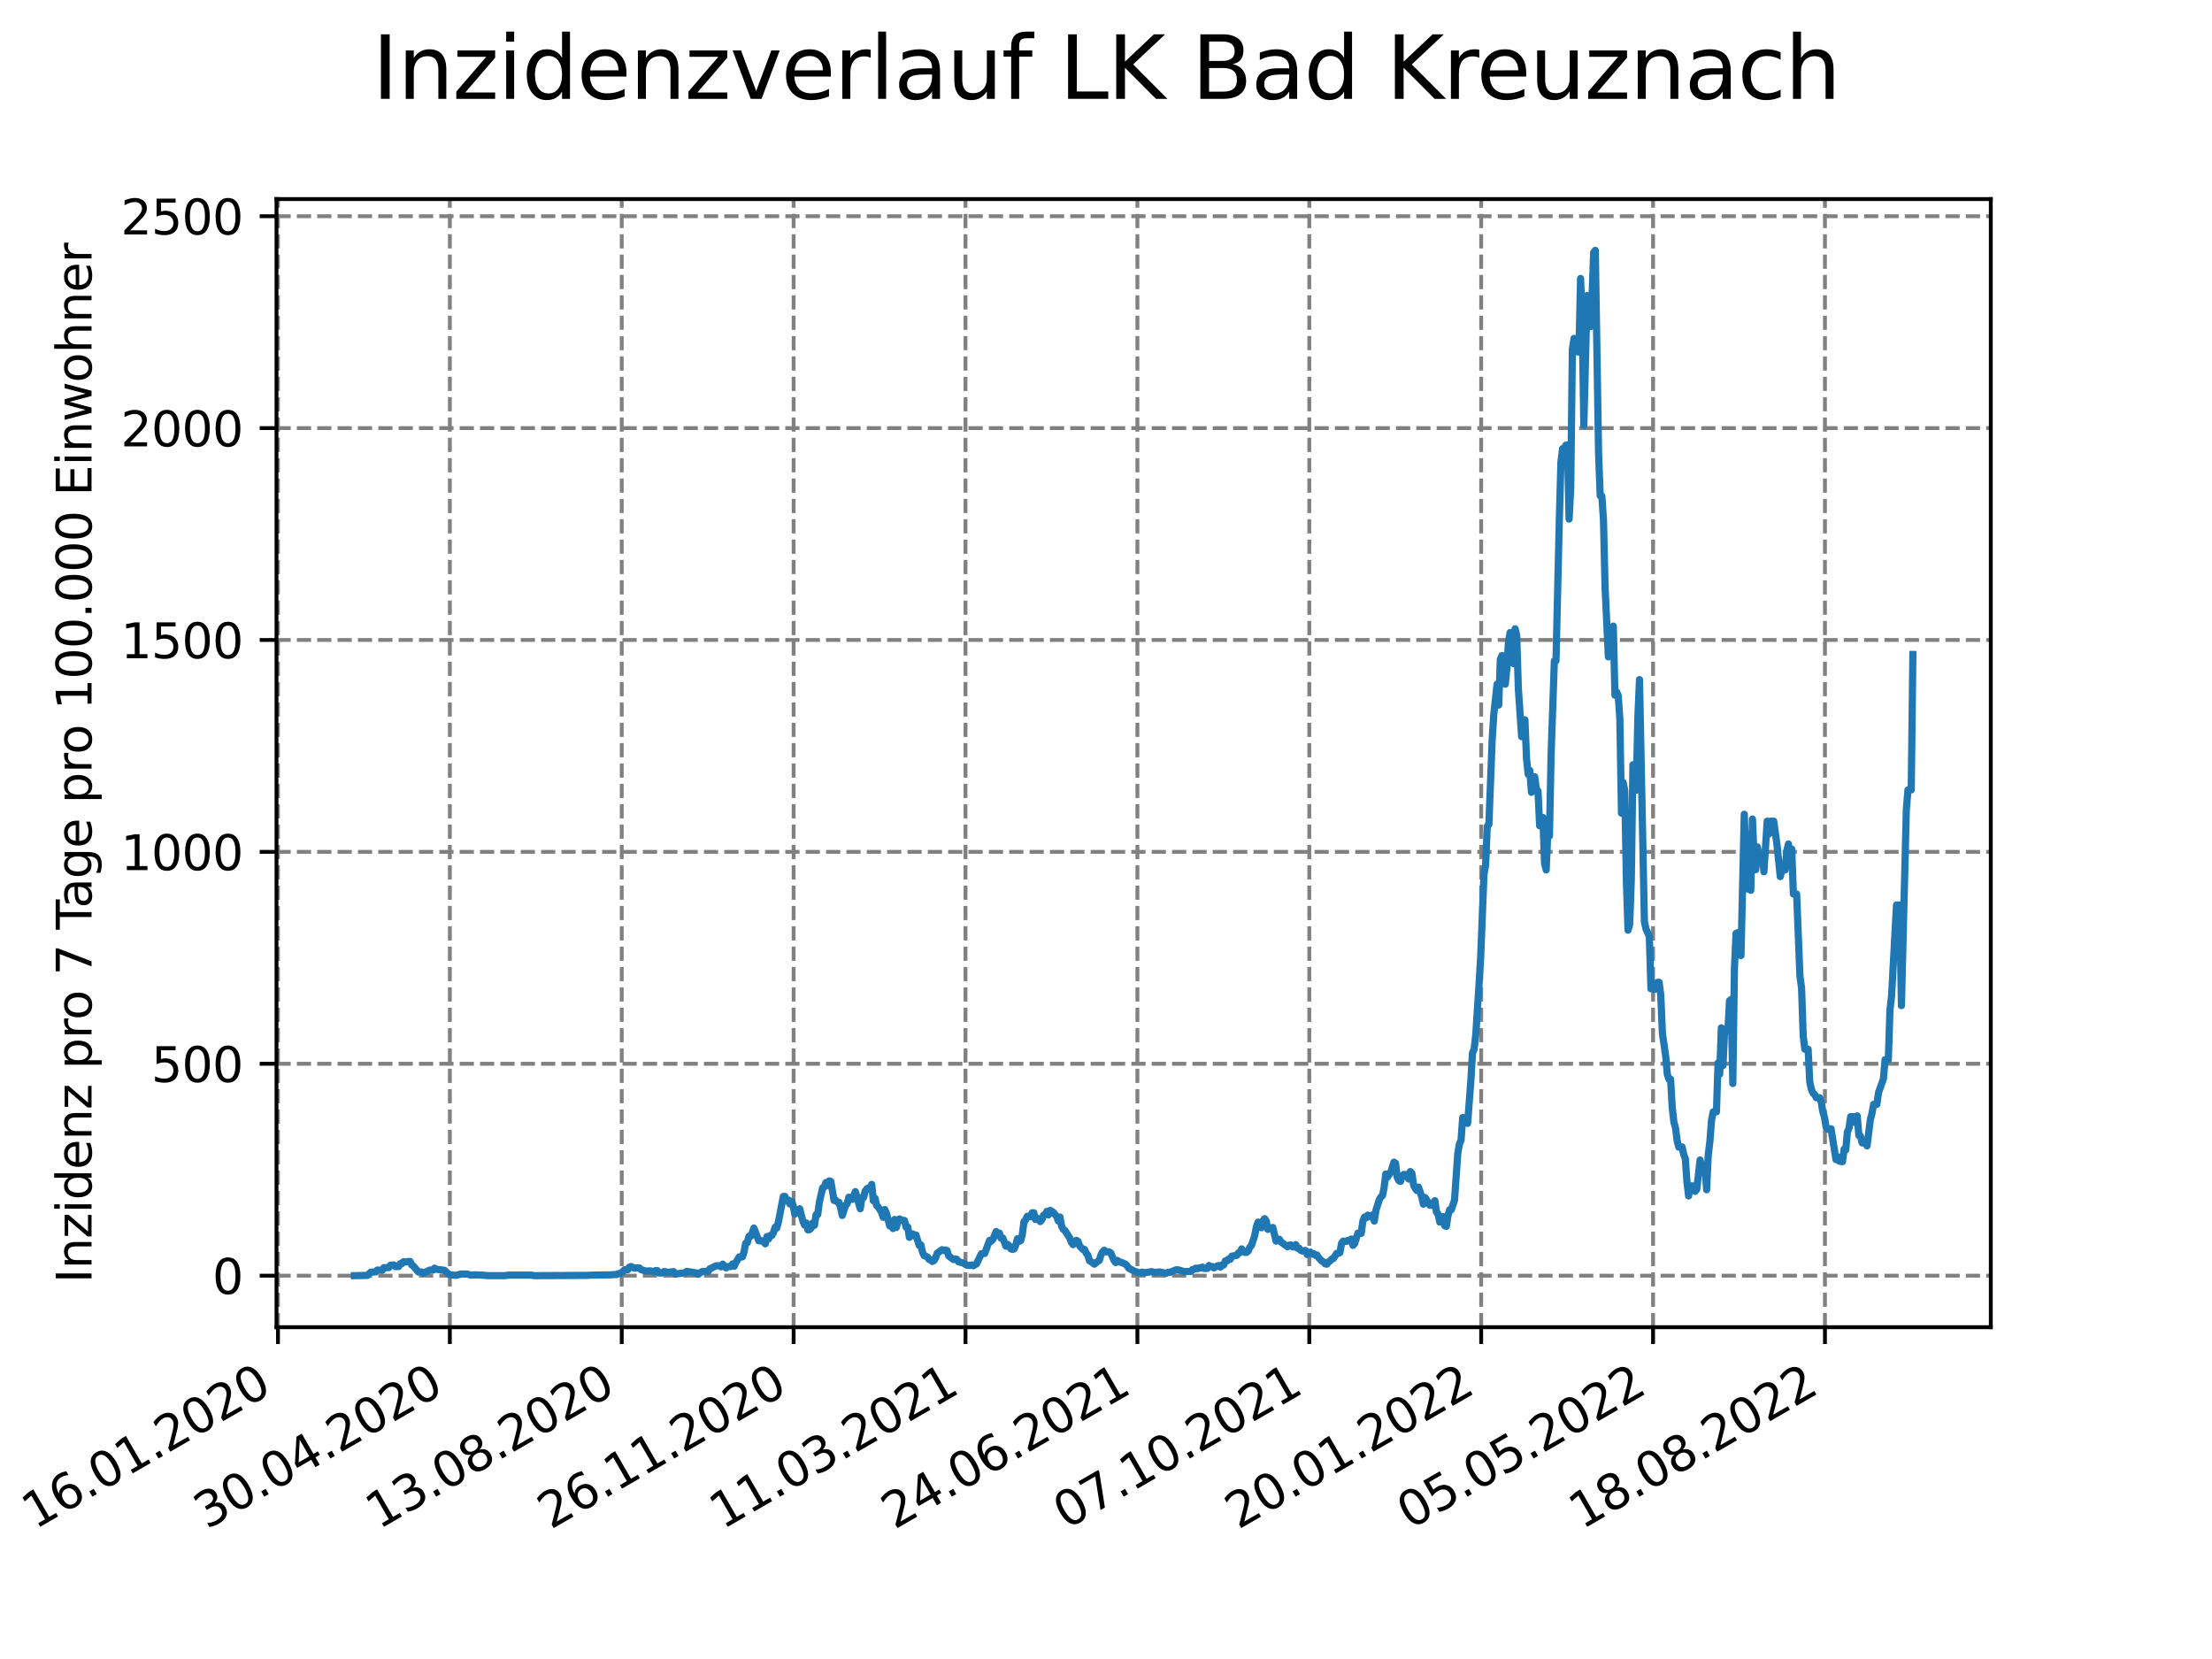 <?xml version="1.0" encoding="utf-8" standalone="no"?>
<!DOCTYPE svg PUBLIC "-//W3C//DTD SVG 1.1//EN"
  "http://www.w3.org/Graphics/SVG/1.1/DTD/svg11.dtd">
<svg xmlns:xlink="http://www.w3.org/1999/xlink" width="460.8pt" height="345.6pt" viewBox="0 0 460.8 345.6" xmlns="http://www.w3.org/2000/svg" version="1.1">
 <defs>
  <style type="text/css">*{stroke-linejoin: round; stroke-linecap: butt}</style>
 </defs>
 <g id="figure_1">
  <g id="patch_1">
   <path d="M 0 345.6 
L 460.8 345.6 
L 460.8 0 
L 0 0 
z
" style="fill: #ffffff"/>
  </g>
  <g id="axes_1">
   <g id="patch_2">
    <path d="M 57.6 276.48 
L 414.72 276.48 
L 414.72 41.472 
L 57.6 41.472 
z
" style="fill: #ffffff"/>
   </g>
   <g id="matplotlib.axis_1">
    <g id="xtick_1">
     <g id="line2d_1">
      <path d="M 57.904 276.48 
L 57.904 41.472 
" clip-path="url(#peee9376176)" style="fill: none; stroke-dasharray: 2.96,1.28; stroke-dashoffset: 0; stroke: #808080; stroke-width: 0.8"/>
     </g>
     <g id="line2d_2">
      <defs>
       <path id="mc4334f362b" d="M 0 0 
L 0 3.5 
" style="stroke: #000000; stroke-width: 0.8"/>
      </defs>
      <g>
       <use xlink:href="#mc4334f362b" x="57.904" y="276.48" style="stroke: #000000; stroke-width: 0.8"/>
      </g>
     </g>
     <g id="text_1">
      <!-- 16.01.2020 -->
      <g transform="translate(7.279 318.689) rotate(-30) scale(0.1 -0.1)">
       <defs>
        <path id="DejaVuSans-31" d="M 794 531 
L 1825 531 
L 1825 4091 
L 703 3866 
L 703 4441 
L 1819 4666 
L 2450 4666 
L 2450 531 
L 3481 531 
L 3481 0 
L 794 0 
L 794 531 
z
" transform="scale(0.016)"/>
        <path id="DejaVuSans-36" d="M 2113 2584 
Q 1688 2584 1439 2293 
Q 1191 2003 1191 1497 
Q 1191 994 1439 701 
Q 1688 409 2113 409 
Q 2538 409 2786 701 
Q 3034 994 3034 1497 
Q 3034 2003 2786 2293 
Q 2538 2584 2113 2584 
z
M 3366 4563 
L 3366 3988 
Q 3128 4100 2886 4159 
Q 2644 4219 2406 4219 
Q 1781 4219 1451 3797 
Q 1122 3375 1075 2522 
Q 1259 2794 1537 2939 
Q 1816 3084 2150 3084 
Q 2853 3084 3261 2657 
Q 3669 2231 3669 1497 
Q 3669 778 3244 343 
Q 2819 -91 2113 -91 
Q 1303 -91 875 529 
Q 447 1150 447 2328 
Q 447 3434 972 4092 
Q 1497 4750 2381 4750 
Q 2619 4750 2861 4703 
Q 3103 4656 3366 4563 
z
" transform="scale(0.016)"/>
        <path id="DejaVuSans-2e" d="M 684 794 
L 1344 794 
L 1344 0 
L 684 0 
L 684 794 
z
" transform="scale(0.016)"/>
        <path id="DejaVuSans-30" d="M 2034 4250 
Q 1547 4250 1301 3770 
Q 1056 3291 1056 2328 
Q 1056 1369 1301 889 
Q 1547 409 2034 409 
Q 2525 409 2770 889 
Q 3016 1369 3016 2328 
Q 3016 3291 2770 3770 
Q 2525 4250 2034 4250 
z
M 2034 4750 
Q 2819 4750 3233 4129 
Q 3647 3509 3647 2328 
Q 3647 1150 3233 529 
Q 2819 -91 2034 -91 
Q 1250 -91 836 529 
Q 422 1150 422 2328 
Q 422 3509 836 4129 
Q 1250 4750 2034 4750 
z
" transform="scale(0.016)"/>
        <path id="DejaVuSans-32" d="M 1228 531 
L 3431 531 
L 3431 0 
L 469 0 
L 469 531 
Q 828 903 1448 1529 
Q 2069 2156 2228 2338 
Q 2531 2678 2651 2914 
Q 2772 3150 2772 3378 
Q 2772 3750 2511 3984 
Q 2250 4219 1831 4219 
Q 1534 4219 1204 4116 
Q 875 4013 500 3803 
L 500 4441 
Q 881 4594 1212 4672 
Q 1544 4750 1819 4750 
Q 2544 4750 2975 4387 
Q 3406 4025 3406 3419 
Q 3406 3131 3298 2873 
Q 3191 2616 2906 2266 
Q 2828 2175 2409 1742 
Q 1991 1309 1228 531 
z
" transform="scale(0.016)"/>
       </defs>
       <use xlink:href="#DejaVuSans-31"/>
       <use xlink:href="#DejaVuSans-36" x="63.623"/>
       <use xlink:href="#DejaVuSans-2e" x="127.246"/>
       <use xlink:href="#DejaVuSans-30" x="159.033"/>
       <use xlink:href="#DejaVuSans-31" x="222.656"/>
       <use xlink:href="#DejaVuSans-2e" x="286.279"/>
       <use xlink:href="#DejaVuSans-32" x="318.066"/>
       <use xlink:href="#DejaVuSans-30" x="381.689"/>
       <use xlink:href="#DejaVuSans-32" x="445.312"/>
       <use xlink:href="#DejaVuSans-30" x="508.936"/>
      </g>
     </g>
    </g>
    <g id="xtick_2">
     <g id="line2d_3">
      <path d="M 93.712 276.48 
L 93.712 41.472 
" clip-path="url(#peee9376176)" style="fill: none; stroke-dasharray: 2.96,1.28; stroke-dashoffset: 0; stroke: #808080; stroke-width: 0.8"/>
     </g>
     <g id="line2d_4">
      <g>
       <use xlink:href="#mc4334f362b" x="93.712" y="276.48" style="stroke: #000000; stroke-width: 0.8"/>
      </g>
     </g>
     <g id="text_2">
      <!-- 30.04.2020 -->
      <g transform="translate(43.086 318.689) rotate(-30) scale(0.1 -0.1)">
       <defs>
        <path id="DejaVuSans-33" d="M 2597 2516 
Q 3050 2419 3304 2112 
Q 3559 1806 3559 1356 
Q 3559 666 3084 287 
Q 2609 -91 1734 -91 
Q 1441 -91 1130 -33 
Q 819 25 488 141 
L 488 750 
Q 750 597 1062 519 
Q 1375 441 1716 441 
Q 2309 441 2620 675 
Q 2931 909 2931 1356 
Q 2931 1769 2642 2001 
Q 2353 2234 1838 2234 
L 1294 2234 
L 1294 2753 
L 1863 2753 
Q 2328 2753 2575 2939 
Q 2822 3125 2822 3475 
Q 2822 3834 2567 4026 
Q 2313 4219 1838 4219 
Q 1578 4219 1281 4162 
Q 984 4106 628 3988 
L 628 4550 
Q 988 4650 1302 4700 
Q 1616 4750 1894 4750 
Q 2613 4750 3031 4423 
Q 3450 4097 3450 3541 
Q 3450 3153 3228 2886 
Q 3006 2619 2597 2516 
z
" transform="scale(0.016)"/>
        <path id="DejaVuSans-34" d="M 2419 4116 
L 825 1625 
L 2419 1625 
L 2419 4116 
z
M 2253 4666 
L 3047 4666 
L 3047 1625 
L 3713 1625 
L 3713 1100 
L 3047 1100 
L 3047 0 
L 2419 0 
L 2419 1100 
L 313 1100 
L 313 1709 
L 2253 4666 
z
" transform="scale(0.016)"/>
       </defs>
       <use xlink:href="#DejaVuSans-33"/>
       <use xlink:href="#DejaVuSans-30" x="63.623"/>
       <use xlink:href="#DejaVuSans-2e" x="127.246"/>
       <use xlink:href="#DejaVuSans-30" x="159.033"/>
       <use xlink:href="#DejaVuSans-34" x="222.656"/>
       <use xlink:href="#DejaVuSans-2e" x="286.279"/>
       <use xlink:href="#DejaVuSans-32" x="318.066"/>
       <use xlink:href="#DejaVuSans-30" x="381.689"/>
       <use xlink:href="#DejaVuSans-32" x="445.312"/>
       <use xlink:href="#DejaVuSans-30" x="508.936"/>
      </g>
     </g>
    </g>
    <g id="xtick_3">
     <g id="line2d_5">
      <path d="M 129.519 276.48 
L 129.519 41.472 
" clip-path="url(#peee9376176)" style="fill: none; stroke-dasharray: 2.96,1.28; stroke-dashoffset: 0; stroke: #808080; stroke-width: 0.8"/>
     </g>
     <g id="line2d_6">
      <g>
       <use xlink:href="#mc4334f362b" x="129.519" y="276.48" style="stroke: #000000; stroke-width: 0.8"/>
      </g>
     </g>
     <g id="text_3">
      <!-- 13.08.2020 -->
      <g transform="translate(78.894 318.689) rotate(-30) scale(0.1 -0.1)">
       <defs>
        <path id="DejaVuSans-38" d="M 2034 2216 
Q 1584 2216 1326 1975 
Q 1069 1734 1069 1313 
Q 1069 891 1326 650 
Q 1584 409 2034 409 
Q 2484 409 2743 651 
Q 3003 894 3003 1313 
Q 3003 1734 2745 1975 
Q 2488 2216 2034 2216 
z
M 1403 2484 
Q 997 2584 770 2862 
Q 544 3141 544 3541 
Q 544 4100 942 4425 
Q 1341 4750 2034 4750 
Q 2731 4750 3128 4425 
Q 3525 4100 3525 3541 
Q 3525 3141 3298 2862 
Q 3072 2584 2669 2484 
Q 3125 2378 3379 2068 
Q 3634 1759 3634 1313 
Q 3634 634 3220 271 
Q 2806 -91 2034 -91 
Q 1263 -91 848 271 
Q 434 634 434 1313 
Q 434 1759 690 2068 
Q 947 2378 1403 2484 
z
M 1172 3481 
Q 1172 3119 1398 2916 
Q 1625 2713 2034 2713 
Q 2441 2713 2670 2916 
Q 2900 3119 2900 3481 
Q 2900 3844 2670 4047 
Q 2441 4250 2034 4250 
Q 1625 4250 1398 4047 
Q 1172 3844 1172 3481 
z
" transform="scale(0.016)"/>
       </defs>
       <use xlink:href="#DejaVuSans-31"/>
       <use xlink:href="#DejaVuSans-33" x="63.623"/>
       <use xlink:href="#DejaVuSans-2e" x="127.246"/>
       <use xlink:href="#DejaVuSans-30" x="159.033"/>
       <use xlink:href="#DejaVuSans-38" x="222.656"/>
       <use xlink:href="#DejaVuSans-2e" x="286.279"/>
       <use xlink:href="#DejaVuSans-32" x="318.066"/>
       <use xlink:href="#DejaVuSans-30" x="381.689"/>
       <use xlink:href="#DejaVuSans-32" x="445.312"/>
       <use xlink:href="#DejaVuSans-30" x="508.936"/>
      </g>
     </g>
    </g>
    <g id="xtick_4">
     <g id="line2d_7">
      <path d="M 165.327 276.48 
L 165.327 41.472 
" clip-path="url(#peee9376176)" style="fill: none; stroke-dasharray: 2.96,1.28; stroke-dashoffset: 0; stroke: #808080; stroke-width: 0.8"/>
     </g>
     <g id="line2d_8">
      <g>
       <use xlink:href="#mc4334f362b" x="165.327" y="276.48" style="stroke: #000000; stroke-width: 0.8"/>
      </g>
     </g>
     <g id="text_4">
      <!-- 26.11.2020 -->
      <g transform="translate(114.701 318.689) rotate(-30) scale(0.1 -0.1)">
       <use xlink:href="#DejaVuSans-32"/>
       <use xlink:href="#DejaVuSans-36" x="63.623"/>
       <use xlink:href="#DejaVuSans-2e" x="127.246"/>
       <use xlink:href="#DejaVuSans-31" x="159.033"/>
       <use xlink:href="#DejaVuSans-31" x="222.656"/>
       <use xlink:href="#DejaVuSans-2e" x="286.279"/>
       <use xlink:href="#DejaVuSans-32" x="318.066"/>
       <use xlink:href="#DejaVuSans-30" x="381.689"/>
       <use xlink:href="#DejaVuSans-32" x="445.312"/>
       <use xlink:href="#DejaVuSans-30" x="508.936"/>
      </g>
     </g>
    </g>
    <g id="xtick_5">
     <g id="line2d_9">
      <path d="M 201.134 276.48 
L 201.134 41.472 
" clip-path="url(#peee9376176)" style="fill: none; stroke-dasharray: 2.96,1.28; stroke-dashoffset: 0; stroke: #808080; stroke-width: 0.8"/>
     </g>
     <g id="line2d_10">
      <g>
       <use xlink:href="#mc4334f362b" x="201.134" y="276.48" style="stroke: #000000; stroke-width: 0.8"/>
      </g>
     </g>
     <g id="text_5">
      <!-- 11.03.2021 -->
      <g transform="translate(150.509 318.689) rotate(-30) scale(0.1 -0.1)">
       <use xlink:href="#DejaVuSans-31"/>
       <use xlink:href="#DejaVuSans-31" x="63.623"/>
       <use xlink:href="#DejaVuSans-2e" x="127.246"/>
       <use xlink:href="#DejaVuSans-30" x="159.033"/>
       <use xlink:href="#DejaVuSans-33" x="222.656"/>
       <use xlink:href="#DejaVuSans-2e" x="286.279"/>
       <use xlink:href="#DejaVuSans-32" x="318.066"/>
       <use xlink:href="#DejaVuSans-30" x="381.689"/>
       <use xlink:href="#DejaVuSans-32" x="445.312"/>
       <use xlink:href="#DejaVuSans-31" x="508.936"/>
      </g>
     </g>
    </g>
    <g id="xtick_6">
     <g id="line2d_11">
      <path d="M 236.942 276.48 
L 236.942 41.472 
" clip-path="url(#peee9376176)" style="fill: none; stroke-dasharray: 2.96,1.28; stroke-dashoffset: 0; stroke: #808080; stroke-width: 0.8"/>
     </g>
     <g id="line2d_12">
      <g>
       <use xlink:href="#mc4334f362b" x="236.942" y="276.48" style="stroke: #000000; stroke-width: 0.8"/>
      </g>
     </g>
     <g id="text_6">
      <!-- 24.06.2021 -->
      <g transform="translate(186.316 318.689) rotate(-30) scale(0.1 -0.1)">
       <use xlink:href="#DejaVuSans-32"/>
       <use xlink:href="#DejaVuSans-34" x="63.623"/>
       <use xlink:href="#DejaVuSans-2e" x="127.246"/>
       <use xlink:href="#DejaVuSans-30" x="159.033"/>
       <use xlink:href="#DejaVuSans-36" x="222.656"/>
       <use xlink:href="#DejaVuSans-2e" x="286.279"/>
       <use xlink:href="#DejaVuSans-32" x="318.066"/>
       <use xlink:href="#DejaVuSans-30" x="381.689"/>
       <use xlink:href="#DejaVuSans-32" x="445.312"/>
       <use xlink:href="#DejaVuSans-31" x="508.936"/>
      </g>
     </g>
    </g>
    <g id="xtick_7">
     <g id="line2d_13">
      <path d="M 272.749 276.48 
L 272.749 41.472 
" clip-path="url(#peee9376176)" style="fill: none; stroke-dasharray: 2.96,1.28; stroke-dashoffset: 0; stroke: #808080; stroke-width: 0.8"/>
     </g>
     <g id="line2d_14">
      <g>
       <use xlink:href="#mc4334f362b" x="272.749" y="276.48" style="stroke: #000000; stroke-width: 0.8"/>
      </g>
     </g>
     <g id="text_7">
      <!-- 07.10.2021 -->
      <g transform="translate(222.124 318.689) rotate(-30) scale(0.1 -0.1)">
       <defs>
        <path id="DejaVuSans-37" d="M 525 4666 
L 3525 4666 
L 3525 4397 
L 1831 0 
L 1172 0 
L 2766 4134 
L 525 4134 
L 525 4666 
z
" transform="scale(0.016)"/>
       </defs>
       <use xlink:href="#DejaVuSans-30"/>
       <use xlink:href="#DejaVuSans-37" x="63.623"/>
       <use xlink:href="#DejaVuSans-2e" x="127.246"/>
       <use xlink:href="#DejaVuSans-31" x="159.033"/>
       <use xlink:href="#DejaVuSans-30" x="222.656"/>
       <use xlink:href="#DejaVuSans-2e" x="286.279"/>
       <use xlink:href="#DejaVuSans-32" x="318.066"/>
       <use xlink:href="#DejaVuSans-30" x="381.689"/>
       <use xlink:href="#DejaVuSans-32" x="445.312"/>
       <use xlink:href="#DejaVuSans-31" x="508.936"/>
      </g>
     </g>
    </g>
    <g id="xtick_8">
     <g id="line2d_15">
      <path d="M 308.556 276.48 
L 308.556 41.472 
" clip-path="url(#peee9376176)" style="fill: none; stroke-dasharray: 2.96,1.28; stroke-dashoffset: 0; stroke: #808080; stroke-width: 0.8"/>
     </g>
     <g id="line2d_16">
      <g>
       <use xlink:href="#mc4334f362b" x="308.556" y="276.48" style="stroke: #000000; stroke-width: 0.8"/>
      </g>
     </g>
     <g id="text_8">
      <!-- 20.01.2022 -->
      <g transform="translate(257.931 318.689) rotate(-30) scale(0.1 -0.1)">
       <use xlink:href="#DejaVuSans-32"/>
       <use xlink:href="#DejaVuSans-30" x="63.623"/>
       <use xlink:href="#DejaVuSans-2e" x="127.246"/>
       <use xlink:href="#DejaVuSans-30" x="159.033"/>
       <use xlink:href="#DejaVuSans-31" x="222.656"/>
       <use xlink:href="#DejaVuSans-2e" x="286.279"/>
       <use xlink:href="#DejaVuSans-32" x="318.066"/>
       <use xlink:href="#DejaVuSans-30" x="381.689"/>
       <use xlink:href="#DejaVuSans-32" x="445.312"/>
       <use xlink:href="#DejaVuSans-32" x="508.936"/>
      </g>
     </g>
    </g>
    <g id="xtick_9">
     <g id="line2d_17">
      <path d="M 344.364 276.48 
L 344.364 41.472 
" clip-path="url(#peee9376176)" style="fill: none; stroke-dasharray: 2.96,1.28; stroke-dashoffset: 0; stroke: #808080; stroke-width: 0.8"/>
     </g>
     <g id="line2d_18">
      <g>
       <use xlink:href="#mc4334f362b" x="344.364" y="276.48" style="stroke: #000000; stroke-width: 0.8"/>
      </g>
     </g>
     <g id="text_9">
      <!-- 05.05.2022 -->
      <g transform="translate(293.739 318.689) rotate(-30) scale(0.1 -0.1)">
       <defs>
        <path id="DejaVuSans-35" d="M 691 4666 
L 3169 4666 
L 3169 4134 
L 1269 4134 
L 1269 2991 
Q 1406 3038 1543 3061 
Q 1681 3084 1819 3084 
Q 2600 3084 3056 2656 
Q 3513 2228 3513 1497 
Q 3513 744 3044 326 
Q 2575 -91 1722 -91 
Q 1428 -91 1123 -41 
Q 819 9 494 109 
L 494 744 
Q 775 591 1075 516 
Q 1375 441 1709 441 
Q 2250 441 2565 725 
Q 2881 1009 2881 1497 
Q 2881 1984 2565 2268 
Q 2250 2553 1709 2553 
Q 1456 2553 1204 2497 
Q 953 2441 691 2322 
L 691 4666 
z
" transform="scale(0.016)"/>
       </defs>
       <use xlink:href="#DejaVuSans-30"/>
       <use xlink:href="#DejaVuSans-35" x="63.623"/>
       <use xlink:href="#DejaVuSans-2e" x="127.246"/>
       <use xlink:href="#DejaVuSans-30" x="159.033"/>
       <use xlink:href="#DejaVuSans-35" x="222.656"/>
       <use xlink:href="#DejaVuSans-2e" x="286.279"/>
       <use xlink:href="#DejaVuSans-32" x="318.066"/>
       <use xlink:href="#DejaVuSans-30" x="381.689"/>
       <use xlink:href="#DejaVuSans-32" x="445.312"/>
       <use xlink:href="#DejaVuSans-32" x="508.936"/>
      </g>
     </g>
    </g>
    <g id="xtick_10">
     <g id="line2d_19">
      <path d="M 380.171 276.48 
L 380.171 41.472 
" clip-path="url(#peee9376176)" style="fill: none; stroke-dasharray: 2.96,1.28; stroke-dashoffset: 0; stroke: #808080; stroke-width: 0.8"/>
     </g>
     <g id="line2d_20">
      <g>
       <use xlink:href="#mc4334f362b" x="380.171" y="276.48" style="stroke: #000000; stroke-width: 0.8"/>
      </g>
     </g>
     <g id="text_10">
      <!-- 18.08.2022 -->
      <g transform="translate(329.546 318.689) rotate(-30) scale(0.1 -0.1)">
       <use xlink:href="#DejaVuSans-31"/>
       <use xlink:href="#DejaVuSans-38" x="63.623"/>
       <use xlink:href="#DejaVuSans-2e" x="127.246"/>
       <use xlink:href="#DejaVuSans-30" x="159.033"/>
       <use xlink:href="#DejaVuSans-38" x="222.656"/>
       <use xlink:href="#DejaVuSans-2e" x="286.279"/>
       <use xlink:href="#DejaVuSans-32" x="318.066"/>
       <use xlink:href="#DejaVuSans-30" x="381.689"/>
       <use xlink:href="#DejaVuSans-32" x="445.312"/>
       <use xlink:href="#DejaVuSans-32" x="508.936"/>
      </g>
     </g>
    </g>
   </g>
   <g id="matplotlib.axis_2">
    <g id="ytick_1">
     <g id="line2d_21">
      <path d="M 57.6 265.742 
L 414.72 265.742 
" clip-path="url(#peee9376176)" style="fill: none; stroke-dasharray: 2.96,1.28; stroke-dashoffset: 0; stroke: #808080; stroke-width: 0.8"/>
     </g>
     <g id="line2d_22">
      <defs>
       <path id="med52928ada" d="M 0 0 
L -3.5 0 
" style="stroke: #000000; stroke-width: 0.8"/>
      </defs>
      <g>
       <use xlink:href="#med52928ada" x="57.6" y="265.742" style="stroke: #000000; stroke-width: 0.8"/>
      </g>
     </g>
     <g id="text_11">
      <!-- 0 -->
      <g transform="translate(44.237 269.541) scale(0.1 -0.1)">
       <use xlink:href="#DejaVuSans-30"/>
      </g>
     </g>
    </g>
    <g id="ytick_2">
     <g id="line2d_23">
      <path d="M 57.6 221.601 
L 414.72 221.601 
" clip-path="url(#peee9376176)" style="fill: none; stroke-dasharray: 2.96,1.28; stroke-dashoffset: 0; stroke: #808080; stroke-width: 0.8"/>
     </g>
     <g id="line2d_24">
      <g>
       <use xlink:href="#med52928ada" x="57.6" y="221.601" style="stroke: #000000; stroke-width: 0.8"/>
      </g>
     </g>
     <g id="text_12">
      <!-- 500 -->
      <g transform="translate(31.512 225.401) scale(0.1 -0.1)">
       <use xlink:href="#DejaVuSans-35"/>
       <use xlink:href="#DejaVuSans-30" x="63.623"/>
       <use xlink:href="#DejaVuSans-30" x="127.246"/>
      </g>
     </g>
    </g>
    <g id="ytick_3">
     <g id="line2d_25">
      <path d="M 57.6 177.461 
L 414.72 177.461 
" clip-path="url(#peee9376176)" style="fill: none; stroke-dasharray: 2.96,1.28; stroke-dashoffset: 0; stroke: #808080; stroke-width: 0.8"/>
     </g>
     <g id="line2d_26">
      <g>
       <use xlink:href="#med52928ada" x="57.6" y="177.461" style="stroke: #000000; stroke-width: 0.8"/>
      </g>
     </g>
     <g id="text_13">
      <!-- 1000 -->
      <g transform="translate(25.15 181.26) scale(0.1 -0.1)">
       <use xlink:href="#DejaVuSans-31"/>
       <use xlink:href="#DejaVuSans-30" x="63.623"/>
       <use xlink:href="#DejaVuSans-30" x="127.246"/>
       <use xlink:href="#DejaVuSans-30" x="190.869"/>
      </g>
     </g>
    </g>
    <g id="ytick_4">
     <g id="line2d_27">
      <path d="M 57.6 133.32 
L 414.72 133.32 
" clip-path="url(#peee9376176)" style="fill: none; stroke-dasharray: 2.96,1.28; stroke-dashoffset: 0; stroke: #808080; stroke-width: 0.8"/>
     </g>
     <g id="line2d_28">
      <g>
       <use xlink:href="#med52928ada" x="57.6" y="133.32" style="stroke: #000000; stroke-width: 0.8"/>
      </g>
     </g>
     <g id="text_14">
      <!-- 1500 -->
      <g transform="translate(25.15 137.119) scale(0.1 -0.1)">
       <use xlink:href="#DejaVuSans-31"/>
       <use xlink:href="#DejaVuSans-35" x="63.623"/>
       <use xlink:href="#DejaVuSans-30" x="127.246"/>
       <use xlink:href="#DejaVuSans-30" x="190.869"/>
      </g>
     </g>
    </g>
    <g id="ytick_5">
     <g id="line2d_29">
      <path d="M 57.6 89.179 
L 414.72 89.179 
" clip-path="url(#peee9376176)" style="fill: none; stroke-dasharray: 2.96,1.28; stroke-dashoffset: 0; stroke: #808080; stroke-width: 0.8"/>
     </g>
     <g id="line2d_30">
      <g>
       <use xlink:href="#med52928ada" x="57.6" y="89.179" style="stroke: #000000; stroke-width: 0.8"/>
      </g>
     </g>
     <g id="text_15">
      <!-- 2000 -->
      <g transform="translate(25.15 92.979) scale(0.1 -0.1)">
       <use xlink:href="#DejaVuSans-32"/>
       <use xlink:href="#DejaVuSans-30" x="63.623"/>
       <use xlink:href="#DejaVuSans-30" x="127.246"/>
       <use xlink:href="#DejaVuSans-30" x="190.869"/>
      </g>
     </g>
    </g>
    <g id="ytick_6">
     <g id="line2d_31">
      <path d="M 57.6 45.039 
L 414.72 45.039 
" clip-path="url(#peee9376176)" style="fill: none; stroke-dasharray: 2.96,1.28; stroke-dashoffset: 0; stroke: #808080; stroke-width: 0.8"/>
     </g>
     <g id="line2d_32">
      <g>
       <use xlink:href="#med52928ada" x="57.6" y="45.039" style="stroke: #000000; stroke-width: 0.8"/>
      </g>
     </g>
     <g id="text_16">
      <!-- 2500 -->
      <g transform="translate(25.15 48.838) scale(0.1 -0.1)">
       <use xlink:href="#DejaVuSans-32"/>
       <use xlink:href="#DejaVuSans-35" x="63.623"/>
       <use xlink:href="#DejaVuSans-30" x="127.246"/>
       <use xlink:href="#DejaVuSans-30" x="190.869"/>
      </g>
     </g>
    </g>
    <g id="text_17">
     <!-- Inzidenz pro 7 Tage pro 100.000 Einwohner -->
     <g transform="translate(19.07 267.301) rotate(-90) scale(0.1 -0.1)">
      <defs>
       <path id="DejaVuSans-49" d="M 628 4666 
L 1259 4666 
L 1259 0 
L 628 0 
L 628 4666 
z
" transform="scale(0.016)"/>
       <path id="DejaVuSans-6e" d="M 3513 2113 
L 3513 0 
L 2938 0 
L 2938 2094 
Q 2938 2591 2744 2837 
Q 2550 3084 2163 3084 
Q 1697 3084 1428 2787 
Q 1159 2491 1159 1978 
L 1159 0 
L 581 0 
L 581 3500 
L 1159 3500 
L 1159 2956 
Q 1366 3272 1645 3428 
Q 1925 3584 2291 3584 
Q 2894 3584 3203 3211 
Q 3513 2838 3513 2113 
z
" transform="scale(0.016)"/>
       <path id="DejaVuSans-7a" d="M 353 3500 
L 3084 3500 
L 3084 2975 
L 922 459 
L 3084 459 
L 3084 0 
L 275 0 
L 275 525 
L 2438 3041 
L 353 3041 
L 353 3500 
z
" transform="scale(0.016)"/>
       <path id="DejaVuSans-69" d="M 603 3500 
L 1178 3500 
L 1178 0 
L 603 0 
L 603 3500 
z
M 603 4863 
L 1178 4863 
L 1178 4134 
L 603 4134 
L 603 4863 
z
" transform="scale(0.016)"/>
       <path id="DejaVuSans-64" d="M 2906 2969 
L 2906 4863 
L 3481 4863 
L 3481 0 
L 2906 0 
L 2906 525 
Q 2725 213 2448 61 
Q 2172 -91 1784 -91 
Q 1150 -91 751 415 
Q 353 922 353 1747 
Q 353 2572 751 3078 
Q 1150 3584 1784 3584 
Q 2172 3584 2448 3432 
Q 2725 3281 2906 2969 
z
M 947 1747 
Q 947 1113 1208 752 
Q 1469 391 1925 391 
Q 2381 391 2643 752 
Q 2906 1113 2906 1747 
Q 2906 2381 2643 2742 
Q 2381 3103 1925 3103 
Q 1469 3103 1208 2742 
Q 947 2381 947 1747 
z
" transform="scale(0.016)"/>
       <path id="DejaVuSans-65" d="M 3597 1894 
L 3597 1613 
L 953 1613 
Q 991 1019 1311 708 
Q 1631 397 2203 397 
Q 2534 397 2845 478 
Q 3156 559 3463 722 
L 3463 178 
Q 3153 47 2828 -22 
Q 2503 -91 2169 -91 
Q 1331 -91 842 396 
Q 353 884 353 1716 
Q 353 2575 817 3079 
Q 1281 3584 2069 3584 
Q 2775 3584 3186 3129 
Q 3597 2675 3597 1894 
z
M 3022 2063 
Q 3016 2534 2758 2815 
Q 2500 3097 2075 3097 
Q 1594 3097 1305 2825 
Q 1016 2553 972 2059 
L 3022 2063 
z
" transform="scale(0.016)"/>
       <path id="DejaVuSans-20" transform="scale(0.016)"/>
       <path id="DejaVuSans-70" d="M 1159 525 
L 1159 -1331 
L 581 -1331 
L 581 3500 
L 1159 3500 
L 1159 2969 
Q 1341 3281 1617 3432 
Q 1894 3584 2278 3584 
Q 2916 3584 3314 3078 
Q 3713 2572 3713 1747 
Q 3713 922 3314 415 
Q 2916 -91 2278 -91 
Q 1894 -91 1617 61 
Q 1341 213 1159 525 
z
M 3116 1747 
Q 3116 2381 2855 2742 
Q 2594 3103 2138 3103 
Q 1681 3103 1420 2742 
Q 1159 2381 1159 1747 
Q 1159 1113 1420 752 
Q 1681 391 2138 391 
Q 2594 391 2855 752 
Q 3116 1113 3116 1747 
z
" transform="scale(0.016)"/>
       <path id="DejaVuSans-72" d="M 2631 2963 
Q 2534 3019 2420 3045 
Q 2306 3072 2169 3072 
Q 1681 3072 1420 2755 
Q 1159 2438 1159 1844 
L 1159 0 
L 581 0 
L 581 3500 
L 1159 3500 
L 1159 2956 
Q 1341 3275 1631 3429 
Q 1922 3584 2338 3584 
Q 2397 3584 2469 3576 
Q 2541 3569 2628 3553 
L 2631 2963 
z
" transform="scale(0.016)"/>
       <path id="DejaVuSans-6f" d="M 1959 3097 
Q 1497 3097 1228 2736 
Q 959 2375 959 1747 
Q 959 1119 1226 758 
Q 1494 397 1959 397 
Q 2419 397 2687 759 
Q 2956 1122 2956 1747 
Q 2956 2369 2687 2733 
Q 2419 3097 1959 3097 
z
M 1959 3584 
Q 2709 3584 3137 3096 
Q 3566 2609 3566 1747 
Q 3566 888 3137 398 
Q 2709 -91 1959 -91 
Q 1206 -91 779 398 
Q 353 888 353 1747 
Q 353 2609 779 3096 
Q 1206 3584 1959 3584 
z
" transform="scale(0.016)"/>
       <path id="DejaVuSans-54" d="M -19 4666 
L 3928 4666 
L 3928 4134 
L 2272 4134 
L 2272 0 
L 1638 0 
L 1638 4134 
L -19 4134 
L -19 4666 
z
" transform="scale(0.016)"/>
       <path id="DejaVuSans-61" d="M 2194 1759 
Q 1497 1759 1228 1600 
Q 959 1441 959 1056 
Q 959 750 1161 570 
Q 1363 391 1709 391 
Q 2188 391 2477 730 
Q 2766 1069 2766 1631 
L 2766 1759 
L 2194 1759 
z
M 3341 1997 
L 3341 0 
L 2766 0 
L 2766 531 
Q 2569 213 2275 61 
Q 1981 -91 1556 -91 
Q 1019 -91 701 211 
Q 384 513 384 1019 
Q 384 1609 779 1909 
Q 1175 2209 1959 2209 
L 2766 2209 
L 2766 2266 
Q 2766 2663 2505 2880 
Q 2244 3097 1772 3097 
Q 1472 3097 1187 3025 
Q 903 2953 641 2809 
L 641 3341 
Q 956 3463 1253 3523 
Q 1550 3584 1831 3584 
Q 2591 3584 2966 3190 
Q 3341 2797 3341 1997 
z
" transform="scale(0.016)"/>
       <path id="DejaVuSans-67" d="M 2906 1791 
Q 2906 2416 2648 2759 
Q 2391 3103 1925 3103 
Q 1463 3103 1205 2759 
Q 947 2416 947 1791 
Q 947 1169 1205 825 
Q 1463 481 1925 481 
Q 2391 481 2648 825 
Q 2906 1169 2906 1791 
z
M 3481 434 
Q 3481 -459 3084 -895 
Q 2688 -1331 1869 -1331 
Q 1566 -1331 1297 -1286 
Q 1028 -1241 775 -1147 
L 775 -588 
Q 1028 -725 1275 -790 
Q 1522 -856 1778 -856 
Q 2344 -856 2625 -561 
Q 2906 -266 2906 331 
L 2906 616 
Q 2728 306 2450 153 
Q 2172 0 1784 0 
Q 1141 0 747 490 
Q 353 981 353 1791 
Q 353 2603 747 3093 
Q 1141 3584 1784 3584 
Q 2172 3584 2450 3431 
Q 2728 3278 2906 2969 
L 2906 3500 
L 3481 3500 
L 3481 434 
z
" transform="scale(0.016)"/>
       <path id="DejaVuSans-45" d="M 628 4666 
L 3578 4666 
L 3578 4134 
L 1259 4134 
L 1259 2753 
L 3481 2753 
L 3481 2222 
L 1259 2222 
L 1259 531 
L 3634 531 
L 3634 0 
L 628 0 
L 628 4666 
z
" transform="scale(0.016)"/>
       <path id="DejaVuSans-77" d="M 269 3500 
L 844 3500 
L 1563 769 
L 2278 3500 
L 2956 3500 
L 3675 769 
L 4391 3500 
L 4966 3500 
L 4050 0 
L 3372 0 
L 2619 2869 
L 1863 0 
L 1184 0 
L 269 3500 
z
" transform="scale(0.016)"/>
       <path id="DejaVuSans-68" d="M 3513 2113 
L 3513 0 
L 2938 0 
L 2938 2094 
Q 2938 2591 2744 2837 
Q 2550 3084 2163 3084 
Q 1697 3084 1428 2787 
Q 1159 2491 1159 1978 
L 1159 0 
L 581 0 
L 581 4863 
L 1159 4863 
L 1159 2956 
Q 1366 3272 1645 3428 
Q 1925 3584 2291 3584 
Q 2894 3584 3203 3211 
Q 3513 2838 3513 2113 
z
" transform="scale(0.016)"/>
      </defs>
      <use xlink:href="#DejaVuSans-49"/>
      <use xlink:href="#DejaVuSans-6e" x="29.492"/>
      <use xlink:href="#DejaVuSans-7a" x="92.871"/>
      <use xlink:href="#DejaVuSans-69" x="145.361"/>
      <use xlink:href="#DejaVuSans-64" x="173.145"/>
      <use xlink:href="#DejaVuSans-65" x="236.621"/>
      <use xlink:href="#DejaVuSans-6e" x="298.145"/>
      <use xlink:href="#DejaVuSans-7a" x="361.523"/>
      <use xlink:href="#DejaVuSans-20" x="414.014"/>
      <use xlink:href="#DejaVuSans-70" x="445.801"/>
      <use xlink:href="#DejaVuSans-72" x="509.277"/>
      <use xlink:href="#DejaVuSans-6f" x="548.141"/>
      <use xlink:href="#DejaVuSans-20" x="609.322"/>
      <use xlink:href="#DejaVuSans-37" x="641.109"/>
      <use xlink:href="#DejaVuSans-20" x="704.732"/>
      <use xlink:href="#DejaVuSans-54" x="736.52"/>
      <use xlink:href="#DejaVuSans-61" x="781.104"/>
      <use xlink:href="#DejaVuSans-67" x="842.383"/>
      <use xlink:href="#DejaVuSans-65" x="905.859"/>
      <use xlink:href="#DejaVuSans-20" x="967.383"/>
      <use xlink:href="#DejaVuSans-70" x="999.17"/>
      <use xlink:href="#DejaVuSans-72" x="1062.646"/>
      <use xlink:href="#DejaVuSans-6f" x="1101.51"/>
      <use xlink:href="#DejaVuSans-20" x="1162.691"/>
      <use xlink:href="#DejaVuSans-31" x="1194.479"/>
      <use xlink:href="#DejaVuSans-30" x="1258.102"/>
      <use xlink:href="#DejaVuSans-30" x="1321.725"/>
      <use xlink:href="#DejaVuSans-2e" x="1385.348"/>
      <use xlink:href="#DejaVuSans-30" x="1417.135"/>
      <use xlink:href="#DejaVuSans-30" x="1480.758"/>
      <use xlink:href="#DejaVuSans-30" x="1544.381"/>
      <use xlink:href="#DejaVuSans-20" x="1608.004"/>
      <use xlink:href="#DejaVuSans-45" x="1639.791"/>
      <use xlink:href="#DejaVuSans-69" x="1702.975"/>
      <use xlink:href="#DejaVuSans-6e" x="1730.758"/>
      <use xlink:href="#DejaVuSans-77" x="1794.137"/>
      <use xlink:href="#DejaVuSans-6f" x="1875.924"/>
      <use xlink:href="#DejaVuSans-68" x="1937.105"/>
      <use xlink:href="#DejaVuSans-6e" x="2000.484"/>
      <use xlink:href="#DejaVuSans-65" x="2063.863"/>
      <use xlink:href="#DejaVuSans-72" x="2125.387"/>
     </g>
    </g>
   </g>
   <g id="line2d_33">
    <path d="M 73.833 265.742 
L 76.561 265.686 
L 77.243 265.017 
L 78.266 264.962 
L 78.607 264.571 
L 79.63 264.627 
L 79.971 264.069 
L 80.994 264.069 
L 81.335 263.568 
L 82.017 263.512 
L 82.358 263.846 
L 83.04 263.846 
L 83.381 263.233 
L 83.722 263.233 
L 84.063 262.843 
L 84.404 262.899 
L 85.087 262.787 
L 85.428 262.787 
L 85.769 263.512 
L 86.11 263.735 
L 87.133 264.962 
L 87.815 264.962 
L 88.156 265.24 
L 89.52 264.571 
L 90.202 264.571 
L 90.543 264.181 
L 90.884 264.404 
L 92.589 264.627 
L 93.271 265.24 
L 93.612 265.519 
L 94.976 265.686 
L 95.999 265.408 
L 96.681 265.408 
L 97.363 265.408 
L 98.045 265.631 
L 99.068 265.575 
L 100.433 265.631 
L 101.797 265.742 
L 105.207 265.742 
L 105.889 265.631 
L 110.663 265.631 
L 111.345 265.742 
L 122.258 265.686 
L 123.281 265.631 
L 127.032 265.575 
L 128.055 265.519 
L 128.397 265.519 
L 128.738 265.352 
L 129.079 265.352 
L 129.761 264.906 
L 130.102 264.516 
L 130.784 264.516 
L 131.125 263.958 
L 131.466 263.846 
L 132.148 264.181 
L 133.171 264.125 
L 133.512 264.46 
L 134.535 264.794 
L 135.558 264.739 
L 136.24 264.962 
L 136.581 264.683 
L 136.922 264.683 
L 137.263 265.185 
L 137.945 265.185 
L 138.286 264.906 
L 138.627 264.906 
L 138.968 265.073 
L 140.332 264.906 
L 140.673 265.408 
L 142.72 265.129 
L 143.061 264.85 
L 145.107 265.185 
L 145.448 265.463 
L 146.13 264.962 
L 146.471 264.85 
L 147.494 264.906 
L 147.835 264.348 
L 149.199 263.679 
L 149.881 263.679 
L 150.222 263.902 
L 150.563 263.345 
L 151.245 264.125 
L 151.586 263.846 
L 152.268 263.846 
L 152.609 263.289 
L 152.95 263.791 
L 153.291 262.954 
L 153.632 262.508 
L 153.973 261.839 
L 154.655 261.839 
L 154.996 260.78 
L 155.337 258.996 
L 155.678 258.885 
L 156.019 257.546 
L 156.36 257.546 
L 156.701 256.822 
L 157.043 255.818 
L 158.066 258.494 
L 158.407 258.383 
L 159.089 258.717 
L 159.43 259.108 
L 159.771 257.602 
L 160.112 258.104 
L 160.453 257.379 
L 160.794 257.379 
L 161.135 256.766 
L 161.476 255.651 
L 161.817 255.818 
L 162.158 254.536 
L 163.181 249.239 
L 163.522 249.239 
L 163.863 250.187 
L 164.204 249.964 
L 164.545 250.8 
L 164.886 250.243 
L 165.227 251.191 
L 165.568 252.919 
L 165.909 252.417 
L 166.25 252.306 
L 166.591 251.804 
L 167.273 254.424 
L 167.614 255.205 
L 167.955 254.759 
L 168.296 256.208 
L 168.637 256.153 
L 168.978 255.818 
L 169.319 254.759 
L 169.66 255.261 
L 170.001 253.03 
L 170.342 253.03 
L 170.683 250.466 
L 171.365 247.455 
L 171.707 247.288 
L 172.048 246.34 
L 172.389 246.953 
L 172.73 246.006 
L 173.071 246.117 
L 173.753 250.076 
L 174.094 250.02 
L 174.435 250.41 
L 174.776 250.466 
L 175.117 251.581 
L 175.458 253.198 
L 176.14 251.079 
L 176.481 250.745 
L 176.822 249.407 
L 177.163 249.741 
L 177.504 249.853 
L 178.186 248.236 
L 179.209 251.804 
L 179.55 249.462 
L 179.891 249.462 
L 180.232 248.124 
L 180.573 247.678 
L 180.914 247.455 
L 181.255 247.455 
L 181.596 246.73 
L 181.937 250.131 
L 182.278 249.63 
L 182.619 251.135 
L 182.96 251.469 
L 183.642 252.529 
L 183.983 253.588 
L 184.324 251.971 
L 184.665 252.752 
L 185.347 255.372 
L 185.688 254.982 
L 186.03 255.93 
L 186.371 254.034 
L 186.712 255.707 
L 187.053 254.424 
L 187.394 253.923 
L 187.735 254.146 
L 188.417 254.257 
L 188.758 255.651 
L 189.099 255.595 
L 189.44 257.769 
L 189.781 257.212 
L 190.122 257.045 
L 190.463 257.435 
L 190.804 257.268 
L 191.486 259.442 
L 191.827 259.331 
L 192.168 260.836 
L 192.509 261.561 
L 193.191 261.839 
L 193.532 262.341 
L 193.873 262.397 
L 194.214 262.787 
L 194.555 262.62 
L 194.896 262.062 
L 195.237 261.059 
L 196.26 260.334 
L 196.601 260.501 
L 196.942 260.39 
L 197.283 260.501 
L 197.624 261.616 
L 198.647 262.397 
L 198.988 262.285 
L 199.329 262.341 
L 199.67 262.843 
L 200.694 263.122 
L 201.376 263.568 
L 202.058 263.623 
L 202.399 263.512 
L 202.74 263.679 
L 203.422 263.289 
L 204.445 261.17 
L 205.127 261.115 
L 206.15 258.383 
L 206.491 258.55 
L 206.832 258.215 
L 207.514 256.543 
L 207.855 257.1 
L 208.196 256.877 
L 208.537 257.937 
L 208.878 257.881 
L 209.56 259.609 
L 209.901 259.219 
L 210.242 259.554 
L 210.583 260.167 
L 210.924 260.278 
L 211.265 260.167 
L 211.606 259.331 
L 211.947 258.048 
L 212.288 258.606 
L 212.629 258.438 
L 212.97 257.156 
L 213.311 254.48 
L 213.652 254.146 
L 213.993 253.365 
L 214.334 253.365 
L 214.676 253.477 
L 215.017 252.64 
L 215.358 252.64 
L 215.699 254.034 
L 216.04 253.755 
L 216.381 254.034 
L 216.722 254.48 
L 217.063 254.034 
L 217.404 253.142 
L 217.745 253.03 
L 218.086 252.361 
L 218.427 253.086 
L 218.768 252.138 
L 219.45 252.584 
L 220.132 253.421 
L 220.473 254.369 
L 220.814 253.532 
L 221.155 255.484 
L 221.496 256.097 
L 221.837 256.32 
L 222.86 257.937 
L 223.201 258.829 
L 223.542 259.275 
L 223.883 258.661 
L 224.224 258.383 
L 224.565 258.606 
L 224.906 259.554 
L 225.588 260.278 
L 225.929 260.278 
L 226.27 261.059 
L 226.611 261.449 
L 226.952 262.62 
L 227.634 263.066 
L 227.975 263.345 
L 228.657 262.787 
L 228.999 262.564 
L 229.34 261.449 
L 229.681 260.78 
L 230.022 260.446 
L 230.363 260.78 
L 231.045 260.78 
L 231.386 261.003 
L 232.068 262.564 
L 232.409 263.01 
L 232.75 262.564 
L 233.091 262.899 
L 233.432 262.899 
L 234.455 263.345 
L 234.796 263.679 
L 235.137 264.181 
L 236.16 264.739 
L 237.183 265.129 
L 237.524 265.129 
L 237.865 265.017 
L 238.547 265.129 
L 239.229 265.017 
L 239.911 264.906 
L 240.593 265.073 
L 241.616 264.962 
L 242.639 265.185 
L 242.98 265.24 
L 243.321 265.017 
L 243.663 265.073 
L 245.027 264.516 
L 245.368 264.516 
L 246.732 264.906 
L 248.096 264.85 
L 248.437 264.46 
L 248.778 264.404 
L 249.119 264.181 
L 249.46 264.293 
L 249.801 264.125 
L 250.142 264.125 
L 250.483 263.958 
L 250.824 264.237 
L 251.506 264.237 
L 251.847 263.623 
L 252.188 263.846 
L 252.529 263.846 
L 252.87 264.125 
L 253.552 263.735 
L 253.893 263.623 
L 254.234 263.958 
L 254.575 263.512 
L 254.916 263.512 
L 255.257 262.676 
L 255.598 262.676 
L 255.939 262.285 
L 256.28 262.341 
L 256.621 261.672 
L 257.303 261.561 
L 257.644 261.505 
L 257.986 261.003 
L 258.327 260.947 
L 258.668 260.167 
L 259.009 260.724 
L 259.35 260.892 
L 259.691 260.892 
L 260.032 260.613 
L 260.373 259.777 
L 260.714 259.442 
L 261.396 257.323 
L 261.737 255.539 
L 262.078 254.592 
L 262.419 255.038 
L 262.76 255.762 
L 263.101 254.313 
L 263.442 253.867 
L 263.783 254.369 
L 264.124 256.097 
L 264.465 255.818 
L 264.806 255.985 
L 265.147 255.707 
L 265.829 258.55 
L 266.17 258.494 
L 266.511 258.16 
L 266.852 258.717 
L 268.216 259.721 
L 268.557 259.386 
L 268.898 259.331 
L 269.239 259.721 
L 269.58 259.777 
L 269.921 259.275 
L 270.262 260 
L 270.603 260 
L 270.944 260.446 
L 271.285 260.613 
L 271.967 260.501 
L 272.309 261.338 
L 272.65 261.003 
L 272.991 260.836 
L 273.332 261.226 
L 273.673 261.17 
L 274.014 261.505 
L 274.355 261.449 
L 274.696 262.007 
L 275.378 262.731 
L 275.719 262.843 
L 276.06 263.289 
L 276.401 263.345 
L 276.742 262.899 
L 277.083 262.676 
L 277.424 262.285 
L 277.765 262.174 
L 278.447 261.115 
L 278.788 261.115 
L 279.129 260.947 
L 279.47 258.996 
L 279.811 258.55 
L 280.493 258.606 
L 280.834 258.383 
L 281.175 258.383 
L 281.516 258.104 
L 281.857 259.442 
L 282.198 259.052 
L 282.88 256.877 
L 283.562 256.933 
L 283.903 254.424 
L 284.244 253.532 
L 284.585 253.7 
L 284.926 253.142 
L 285.267 253.477 
L 285.949 253.086 
L 286.29 254.369 
L 286.632 252.138 
L 287.314 249.964 
L 287.655 249.351 
L 287.996 249.072 
L 288.337 247.399 
L 288.678 244.556 
L 289.019 245.225 
L 289.701 244.222 
L 290.383 242.103 
L 290.724 242.326 
L 291.065 245.281 
L 291.406 245.95 
L 291.747 246.117 
L 292.088 244.946 
L 292.429 244.668 
L 292.77 244.668 
L 293.111 245.002 
L 293.452 245.615 
L 293.793 244.054 
L 294.134 244.445 
L 294.475 246.842 
L 294.816 247.567 
L 295.157 248.013 
L 295.498 247.288 
L 296.18 249.351 
L 296.521 250.856 
L 296.862 249.462 
L 297.885 251.079 
L 298.226 251.079 
L 298.908 250.131 
L 299.249 252.529 
L 299.59 252.919 
L 299.931 254.592 
L 300.272 254.201 
L 300.613 253.421 
L 300.954 255.316 
L 301.296 255.484 
L 301.637 253.254 
L 301.978 252.027 
L 302.319 252.027 
L 303.001 250.02 
L 303.683 240.263 
L 304.024 238.312 
L 304.365 237.531 
L 304.706 232.792 
L 305.047 233.294 
L 305.388 232.848 
L 305.729 234.019 
L 306.411 225.043 
L 306.752 219.3 
L 307.093 218.575 
L 307.434 215.453 
L 308.116 204.972 
L 308.457 199.285 
L 309.139 182.113 
L 309.48 180.218 
L 309.821 172.134 
L 310.162 171.743 
L 310.844 154.126 
L 311.185 148.829 
L 311.867 142.529 
L 312.208 146.878 
L 312.549 137.344 
L 312.89 136.563 
L 313.231 141.581 
L 313.572 142.529 
L 313.913 139.184 
L 314.254 133.609 
L 314.595 131.769 
L 314.936 134.055 
L 315.277 138.236 
L 315.619 130.988 
L 315.96 132.382 
L 316.301 143.477 
L 316.983 153.457 
L 317.324 150.279 
L 317.665 149.944 
L 318.006 158.084 
L 318.347 161.318 
L 318.688 160.481 
L 319.029 165.053 
L 319.37 162.042 
L 319.711 161.819 
L 320.052 164.44 
L 320.393 164.774 
L 320.734 172.022 
L 321.416 170.294 
L 321.757 179.883 
L 322.098 181.221 
L 322.439 173.137 
L 322.78 174.141 
L 323.121 157.192 
L 323.803 137.679 
L 324.144 137.623 
L 324.826 108.687 
L 325.167 96.31 
L 325.508 93.467 
L 325.849 93.69 
L 326.19 92.742 
L 326.531 92.686 
L 326.872 108.13 
L 327.213 101.551 
L 327.554 72.783 
L 327.895 70.497 
L 328.577 73.284 
L 328.918 73.34 
L 329.259 58.008 
L 329.6 66.65 
L 329.942 88.616 
L 330.624 61.576 
L 330.965 68.044 
L 331.306 68.044 
L 331.647 62.078 
L 331.988 52.6 
L 332.329 52.154 
L 333.011 94.359 
L 333.352 103.279 
L 333.693 103.335 
L 334.034 108.353 
L 334.375 122.625 
L 335.057 136.842 
L 335.398 133.218 
L 335.739 133.33 
L 336.08 130.431 
L 336.421 144.815 
L 336.762 144.146 
L 337.103 144.871 
L 337.444 149.721 
L 337.785 169.402 
L 338.126 162.99 
L 338.467 164.719 
L 338.808 183.563 
L 339.149 193.766 
L 339.49 192.595 
L 339.831 183.228 
L 340.172 159.311 
L 340.513 164.217 
L 340.854 164.607 
L 341.195 149.498 
L 341.536 141.581 
L 342.559 192.037 
L 342.9 193.543 
L 343.582 195.048 
L 343.923 205.975 
L 344.265 204.86 
L 344.606 206.143 
L 344.947 205.641 
L 345.288 204.637 
L 345.629 204.637 
L 345.97 207.369 
L 346.311 215.286 
L 346.993 220.025 
L 347.334 223.816 
L 347.675 224.82 
L 348.016 224.82 
L 348.357 230.729 
L 348.698 233.74 
L 349.039 234.967 
L 349.38 237.643 
L 349.721 238.981 
L 350.403 238.925 
L 350.744 240.486 
L 351.085 241.378 
L 351.426 246.229 
L 351.767 249.128 
L 352.108 247.009 
L 352.79 247.065 
L 353.131 248.18 
L 353.472 247.734 
L 354.154 241.657 
L 354.495 242.828 
L 355.177 242.828 
L 355.518 247.846 
L 355.859 240.598 
L 356.2 237.81 
L 356.541 233.406 
L 356.882 231.622 
L 357.564 231.622 
L 357.905 221.419 
L 358.246 223.76 
L 358.588 214.115 
L 358.929 221.976 
L 359.27 214.729 
L 359.952 214.673 
L 360.293 208.484 
L 360.634 208.205 
L 360.975 225.712 
L 361.316 201.627 
L 361.657 194.435 
L 362.339 194.212 
L 362.68 199.062 
L 363.362 169.625 
L 363.703 179.047 
L 364.044 185.18 
L 364.385 185.235 
L 364.726 185.458 
L 365.067 170.628 
L 365.408 178.712 
L 365.749 181.166 
L 366.09 176.427 
L 366.431 178.155 
L 367.113 178.155 
L 367.454 181.612 
L 368.136 171.074 
L 368.477 173.75 
L 368.818 171.074 
L 369.5 171.074 
L 370.182 175.981 
L 370.864 182.615 
L 371.205 181.221 
L 371.887 181.221 
L 372.228 177.207 
L 372.569 175.813 
L 372.91 179.604 
L 373.252 176.873 
L 373.593 186.239 
L 374.275 186.239 
L 374.957 203.299 
L 375.298 205.808 
L 375.639 215.788 
L 375.98 218.575 
L 376.662 218.575 
L 377.003 225.377 
L 377.344 226.938 
L 377.685 227.719 
L 378.026 227.998 
L 378.367 228.667 
L 379.049 228.667 
L 379.39 229.559 
L 379.731 231.622 
L 380.072 232.737 
L 380.413 234.855 
L 380.754 235.245 
L 381.436 235.134 
L 382.118 239.371 
L 382.459 241.545 
L 382.8 240.988 
L 383.141 241.88 
L 383.823 241.991 
L 384.164 239.371 
L 384.505 239.538 
L 384.846 235.803 
L 385.187 235.022 
L 385.528 232.625 
L 386.21 232.625 
L 386.551 233.907 
L 386.892 232.458 
L 387.233 236.528 
L 387.575 236.695 
L 387.916 238.089 
L 388.598 238.089 
L 388.939 238.702 
L 389.621 233.294 
L 389.962 231.956 
L 390.303 230.06 
L 390.985 230.06 
L 391.326 227.607 
L 392.349 224.764 
L 392.69 220.75 
L 393.372 220.75 
L 393.713 210.38 
L 394.054 207.425 
L 395.077 188.525 
L 395.759 188.525 
L 396.1 209.488 
L 397.123 168.677 
L 397.464 164.551 
L 398.146 164.551 
L 398.487 136.34 
L 398.487 136.34 
" clip-path="url(#peee9376176)" style="fill: none; stroke: #1f77b4; stroke-width: 1.5; stroke-linecap: square"/>
   </g>
   <g id="patch_3">
    <path d="M 57.6 276.48 
L 57.6 41.472 
" style="fill: none; stroke: #000000; stroke-width: 0.8; stroke-linejoin: miter; stroke-linecap: square"/>
   </g>
   <g id="patch_4">
    <path d="M 414.72 276.48 
L 414.72 41.472 
" style="fill: none; stroke: #000000; stroke-width: 0.8; stroke-linejoin: miter; stroke-linecap: square"/>
   </g>
   <g id="patch_5">
    <path d="M 57.6 276.48 
L 414.72 276.48 
" style="fill: none; stroke: #000000; stroke-width: 0.8; stroke-linejoin: miter; stroke-linecap: square"/>
   </g>
   <g id="patch_6">
    <path d="M 57.6 41.472 
L 414.72 41.472 
" style="fill: none; stroke: #000000; stroke-width: 0.8; stroke-linejoin: miter; stroke-linecap: square"/>
   </g>
  </g>
  <g id="text_18">
   <!-- Inzidenzverlauf LK Bad Kreuznach -->
   <g transform="translate(77.549 20.589) scale(0.18 -0.18)">
    <defs>
     <path id="DejaVuSans-76" d="M 191 3500 
L 800 3500 
L 1894 563 
L 2988 3500 
L 3597 3500 
L 2284 0 
L 1503 0 
L 191 3500 
z
" transform="scale(0.016)"/>
     <path id="DejaVuSans-6c" d="M 603 4863 
L 1178 4863 
L 1178 0 
L 603 0 
L 603 4863 
z
" transform="scale(0.016)"/>
     <path id="DejaVuSans-75" d="M 544 1381 
L 544 3500 
L 1119 3500 
L 1119 1403 
Q 1119 906 1312 657 
Q 1506 409 1894 409 
Q 2359 409 2629 706 
Q 2900 1003 2900 1516 
L 2900 3500 
L 3475 3500 
L 3475 0 
L 2900 0 
L 2900 538 
Q 2691 219 2414 64 
Q 2138 -91 1772 -91 
Q 1169 -91 856 284 
Q 544 659 544 1381 
z
M 1991 3584 
L 1991 3584 
z
" transform="scale(0.016)"/>
     <path id="DejaVuSans-66" d="M 2375 4863 
L 2375 4384 
L 1825 4384 
Q 1516 4384 1395 4259 
Q 1275 4134 1275 3809 
L 1275 3500 
L 2222 3500 
L 2222 3053 
L 1275 3053 
L 1275 0 
L 697 0 
L 697 3053 
L 147 3053 
L 147 3500 
L 697 3500 
L 697 3744 
Q 697 4328 969 4595 
Q 1241 4863 1831 4863 
L 2375 4863 
z
" transform="scale(0.016)"/>
     <path id="DejaVuSans-4c" d="M 628 4666 
L 1259 4666 
L 1259 531 
L 3531 531 
L 3531 0 
L 628 0 
L 628 4666 
z
" transform="scale(0.016)"/>
     <path id="DejaVuSans-4b" d="M 628 4666 
L 1259 4666 
L 1259 2694 
L 3353 4666 
L 4166 4666 
L 1850 2491 
L 4331 0 
L 3500 0 
L 1259 2247 
L 1259 0 
L 628 0 
L 628 4666 
z
" transform="scale(0.016)"/>
     <path id="DejaVuSans-42" d="M 1259 2228 
L 1259 519 
L 2272 519 
Q 2781 519 3026 730 
Q 3272 941 3272 1375 
Q 3272 1813 3026 2020 
Q 2781 2228 2272 2228 
L 1259 2228 
z
M 1259 4147 
L 1259 2741 
L 2194 2741 
Q 2656 2741 2882 2914 
Q 3109 3088 3109 3444 
Q 3109 3797 2882 3972 
Q 2656 4147 2194 4147 
L 1259 4147 
z
M 628 4666 
L 2241 4666 
Q 2963 4666 3353 4366 
Q 3744 4066 3744 3513 
Q 3744 3084 3544 2831 
Q 3344 2578 2956 2516 
Q 3422 2416 3680 2098 
Q 3938 1781 3938 1306 
Q 3938 681 3513 340 
Q 3088 0 2303 0 
L 628 0 
L 628 4666 
z
" transform="scale(0.016)"/>
     <path id="DejaVuSans-63" d="M 3122 3366 
L 3122 2828 
Q 2878 2963 2633 3030 
Q 2388 3097 2138 3097 
Q 1578 3097 1268 2742 
Q 959 2388 959 1747 
Q 959 1106 1268 751 
Q 1578 397 2138 397 
Q 2388 397 2633 464 
Q 2878 531 3122 666 
L 3122 134 
Q 2881 22 2623 -34 
Q 2366 -91 2075 -91 
Q 1284 -91 818 406 
Q 353 903 353 1747 
Q 353 2603 823 3093 
Q 1294 3584 2113 3584 
Q 2378 3584 2631 3529 
Q 2884 3475 3122 3366 
z
" transform="scale(0.016)"/>
    </defs>
    <use xlink:href="#DejaVuSans-49"/>
    <use xlink:href="#DejaVuSans-6e" x="29.492"/>
    <use xlink:href="#DejaVuSans-7a" x="92.871"/>
    <use xlink:href="#DejaVuSans-69" x="145.361"/>
    <use xlink:href="#DejaVuSans-64" x="173.145"/>
    <use xlink:href="#DejaVuSans-65" x="236.621"/>
    <use xlink:href="#DejaVuSans-6e" x="298.145"/>
    <use xlink:href="#DejaVuSans-7a" x="361.523"/>
    <use xlink:href="#DejaVuSans-76" x="414.014"/>
    <use xlink:href="#DejaVuSans-65" x="473.193"/>
    <use xlink:href="#DejaVuSans-72" x="534.717"/>
    <use xlink:href="#DejaVuSans-6c" x="575.83"/>
    <use xlink:href="#DejaVuSans-61" x="603.613"/>
    <use xlink:href="#DejaVuSans-75" x="664.893"/>
    <use xlink:href="#DejaVuSans-66" x="728.271"/>
    <use xlink:href="#DejaVuSans-20" x="763.477"/>
    <use xlink:href="#DejaVuSans-4c" x="795.264"/>
    <use xlink:href="#DejaVuSans-4b" x="850.977"/>
    <use xlink:href="#DejaVuSans-20" x="916.553"/>
    <use xlink:href="#DejaVuSans-42" x="948.34"/>
    <use xlink:href="#DejaVuSans-61" x="1016.943"/>
    <use xlink:href="#DejaVuSans-64" x="1078.223"/>
    <use xlink:href="#DejaVuSans-20" x="1141.699"/>
    <use xlink:href="#DejaVuSans-4b" x="1173.486"/>
    <use xlink:href="#DejaVuSans-72" x="1239.062"/>
    <use xlink:href="#DejaVuSans-65" x="1277.926"/>
    <use xlink:href="#DejaVuSans-75" x="1339.449"/>
    <use xlink:href="#DejaVuSans-7a" x="1402.828"/>
    <use xlink:href="#DejaVuSans-6e" x="1455.318"/>
    <use xlink:href="#DejaVuSans-61" x="1518.697"/>
    <use xlink:href="#DejaVuSans-63" x="1579.977"/>
    <use xlink:href="#DejaVuSans-68" x="1634.957"/>
   </g>
  </g>
 </g>
 <defs>
  <clipPath id="peee9376176">
   <rect x="57.6" y="41.472" width="357.12" height="235.008"/>
  </clipPath>
 </defs>
</svg>

